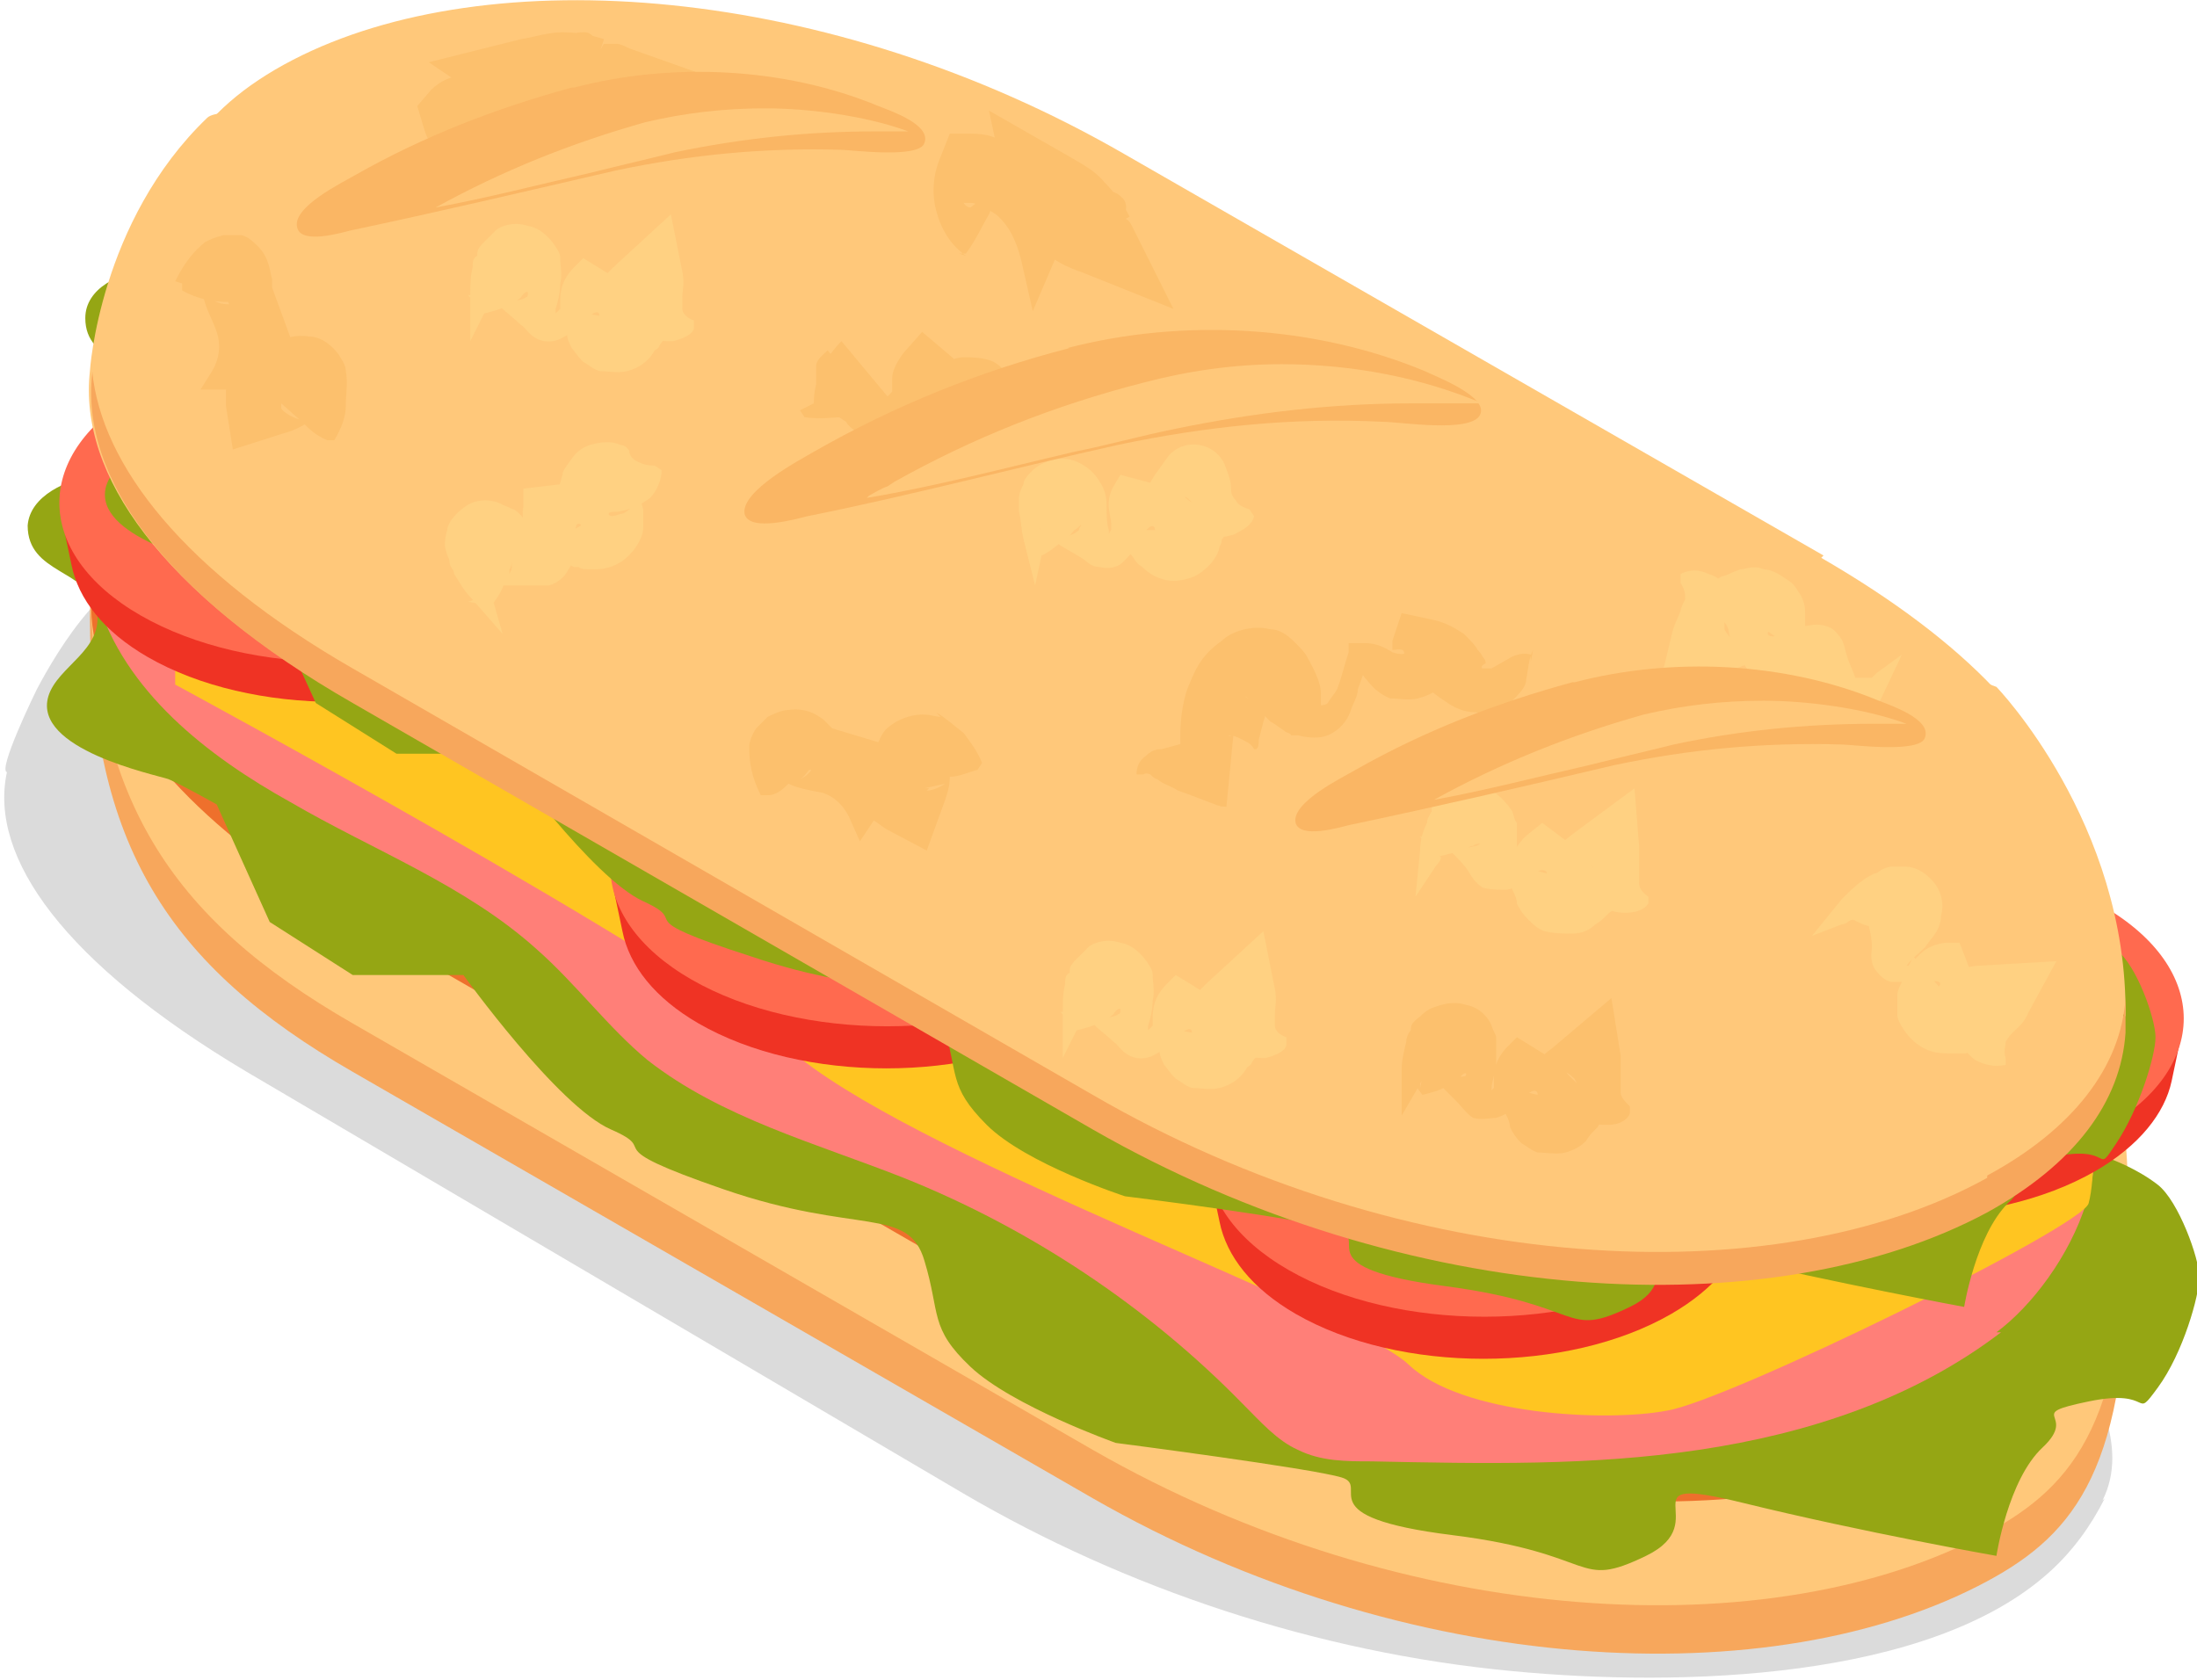 <?xml version="1.0" encoding="UTF-8"?><svg xmlns="http://www.w3.org/2000/svg" viewBox="0 0 95.3 72.9"><defs><style>.uuid-fab02cf2-3517-4409-b319-8332b20c3ca0{fill:#fcc06d;}.uuid-baf150a5-88c5-49c8-9525-5a6338df7457{fill:#f7a75c;}.uuid-f9fdcb42-3d3e-4c2d-a863-a43f30b5471e{fill:#ef3324;}.uuid-eeb98d87-c010-4c72-92aa-dc37b5f6da13{isolation:isolate;}.uuid-d53c0a8a-6cbc-4b20-b061-340dab252eb5{fill:#ffd182;}.uuid-c227a83b-721e-4510-a094-4047cde44230{fill:#ffc521;}.uuid-de7e524f-f093-45b7-8711-b7dbf83c01c1{fill:#ff6a4f;}.uuid-eb1a4469-fca3-4fd6-88e9-81ad0e719ade{fill:#dbdbdb;mix-blend-mode:multiply;}.uuid-6edb18a0-5a8a-422b-b21a-014e6a7c7084{fill:#fab664;}.uuid-0e201460-7b20-4d7d-9e8e-a76e0e4529f3{fill:#ff7f78;}.uuid-c5fa1df9-72f9-4a6f-ba96-9de2b3b800ea{fill:#95a614;}.uuid-6acf4b3c-c81b-4718-9634-38f8b55a2859{fill:#ffc87a;}.uuid-e49ffc6e-c1a2-40be-99ff-eb91e0942c6e{fill:#ee702c;}</style></defs><g class="uuid-eeb98d87-c010-4c72-92aa-dc37b5f6da13"><g id="uuid-75c1714c-731d-42dd-89e0-f090d09d8f96"><g id="uuid-bad77e34-14a2-4ba2-a6d0-af55e9499ed2"><path class="uuid-eb1a4469-fca3-4fd6-88e9-81ad0e719ade" d="m91.2,65.1c1.2-2.4-.4-5-1.5-7.5-1.1-2.5-3.5-4.5-5.7-6.4-1.6-1.4-3.3-2.8-4.9-4.2-2.9-2.5-5.8-5-9.1-7.1-5.2-3.3-11.3-5.5-17.4-7.6-5.9-2-11.8-3.9-17.9-5.2-8.9-1.8-18.1-2.3-27.2-2.7-2.7-.1-5,3.8-5.9,5.5-.1.2-1.7,3.5-1.3,3.6-.8,3.7,2.5,8.3,10.4,13l31.1,18.3c7,4.1,15.3,6.9,23.8,7.7,7.3.7,18.1.4,23.3-4.3,1-.9,1.8-2,2.4-3.2Z"/><path class="uuid-baf150a5-88c5-49c8-9525-5a6338df7457" d="m80.8,46.7l-32.1-18.5c-13.6-7.8-29.5-8.6-38.8-3.6h0c-3.8,2.1-6-1-6,2.1,0,9.9,3.4,15.2,11.4,19.8l32.1,18.5c13.6,7.8,29.5,8.6,38.8,3.6h0c3.9-2.1,6.1-5,6.1-14.6s-3.5-2.7-11.4-7.3Z"/><path class="uuid-6acf4b3c-c81b-4718-9634-38f8b55a2859" d="m80.8,44.6l-32.1-18.5c-13.6-7.8-29.5-8.6-38.8-3.6h0c-3.8,2.1-6-1-6,2.1,0,9.9,3.4,15.2,11.4,19.8l32.1,18.5c13.6,7.8,29.5,8.6,38.8,3.6h0c3.9-2.1,6.1-5,6.1-14.6s-3.5-2.7-11.4-7.3Z"/><path class="uuid-e49ffc6e-c1a2-40be-99ff-eb91e0942c6e" d="m80.8,40.1l-32.1-18.5c-13.6-7.8-29.5-8.6-38.8-3.6h0C.8,23,1.8,32,15.3,39.9l32.1,18.5c13.6,7.8,29.5,8.6,38.8,3.6h0c9.2-5.1,8.2-14.1-5.3-21.9Z"/><path class="uuid-c5fa1df9-72f9-4a6f-ba96-9de2b3b800ea" d="m4.2,26.5c.3,1.7-1.7,2.4-2.1,3.7-.7,2.3,4.6,3.4,5.2,3.6.5.2,2.1,1.1,2.1,1.1l2.3,5.1,3.6,2.3h4.8s4.1,5.7,6.4,6.7c2.3,1-.9.6,4.9,2.6s8,.7,8.7,3.1c.7,2.3.2,2.9,2,4.6s6.3,3.3,6.3,3.3c0,0,8.5,1.1,9.8,1.5,1.3.4-1.6,1.7,4.8,2.5s5.3,2.4,8.4.9c3.1-1.5-1.1-3.6,4.2-2.3s11,2.3,11,2.3c0,0,.5-3.3,2-4.7,1.6-1.5-.9-1.4,2-2s1.9.9,3-.6c1.1-1.5,1.8-4,1.8-4.8s-.9-3.3-1.8-4c-.9-.7-2-1.1-2-1.1,0,0-2-1.6-4.4-3.3-2.4-1.7,1.8-1.7-7-3.5-.4,0-.8-.2-1.2-.3-9.9-2.4-19.7-5.5-29.4-8.3-6.7-1.9-13.4-3.8-20.1-5.7-3-.9-6.4-1.4-9.3-2.5-4.9-1.8-5-8.6-10.4-8.3-.3,0-.7,0-1,.2-.3.2-.6.6-.8.9-.9,1-2.5.9-3.8,1.1-1.3.2-2.9.9-3,2.2,0,2.1,2.6,1.9,3,3.6,0,0,0,0,0,0Z"/><path class="uuid-0e201460-7b20-4d7d-9e8e-a76e0e4529f3" d="m86.8,57.8c-3.8,2.9-8.4,4.4-13.1,5.1s-9.4.6-14.2.5c-1.1,0-2.2,0-3.2-.5-.9-.4-1.6-1.2-2.4-2-4.1-4.2-9.2-7.6-14.7-9.8-3.8-1.5-7.9-2.6-11.1-5.1-1.7-1.4-3.1-3.3-4.8-4.8-3.1-2.8-7.1-4.3-10.7-6.4-3.6-2-7.2-4.8-8.4-8.8,11.5-2,23.3.6,34.7,3.3,11.2,2.6,22.5,5.2,33,9.8,2.9,1.3,5.8,2.7,8.7,3.9,2.6,1.1,6,1.5,8.3,3.1,4.2,3,.8,9.4-2.3,11.7Z"/><path class="uuid-c227a83b-721e-4510-a094-4047cde44230" d="m14.6,25.4c-.2.9-7,2.8-7,2.8v1.5s21.3,11.5,27.1,16.2c5.8,4.6,24.1,11.1,26.4,13.3s8.6,2.5,11.2,2c2.6-.4,18.1-8,18.3-9,.3-1.1.2-3.5.2-3.5L14.6,25.4Z"/><path class="uuid-f9fdcb42-3d3e-4c2d-a863-a43f30b5471e" d="m26.4,22.7h-.5c-.4-1.3-1.5-2.6-3.2-3.6-4.5-2.6-11.8-2.6-16.3,0-1.7,1-2.8,2.2-3.2,3.5h-.5s.4,1.9.4,1.9h0c.3,1.5,1.4,2.9,3.3,4,4.5,2.6,11.8,2.6,16.3,0,1.9-1.1,3-2.5,3.3-3.9h0l.4-1.9Z"/><path class="uuid-de7e524f-f093-45b7-8711-b7dbf83c01c1" d="m23,26.7c-4.6,2.7-12.2,2.7-16.9,0s-4.7-7.1,0-9.7c4.6-2.7,12.2-2.7,16.9,0,4.7,2.7,4.7,7.1,0,9.7Z"/><path class="uuid-f9fdcb42-3d3e-4c2d-a863-a43f30b5471e" d="m50.3,38.6h-.5c-.4-1.3-1.5-2.6-3.2-3.6-4.5-2.6-11.8-2.6-16.3,0-1.7,1-2.8,2.2-3.2,3.5h-.5s.4,1.9.4,1.9h0c.3,1.5,1.4,2.9,3.3,4,4.5,2.6,11.8,2.6,16.3,0,1.9-1.1,3-2.5,3.3-3.9h0s.4-1.9.4-1.9Z"/><path class="uuid-de7e524f-f093-45b7-8711-b7dbf83c01c1" d="m46.9,42.5c-4.6,2.7-12.2,2.7-16.9,0-4.7-2.7-4.7-7.1,0-9.7,4.6-2.7,12.2-2.7,16.9,0,4.7,2.7,4.7,7.1,0,9.7Z"/><path class="uuid-f9fdcb42-3d3e-4c2d-a863-a43f30b5471e" d="m76.2,51.2h-.5c-.4-1.3-1.5-2.6-3.2-3.6-4.5-2.6-11.8-2.6-16.3,0-1.7,1-2.8,2.2-3.2,3.5h-.5s.4,1.9.4,1.9h0c.3,1.5,1.4,2.9,3.3,4,4.5,2.6,11.8,2.6,16.3,0,1.9-1.1,3-2.5,3.3-3.9h0l.4-1.9Z"/><path class="uuid-de7e524f-f093-45b7-8711-b7dbf83c01c1" d="m72.8,55.1c-4.6,2.7-12.2,2.7-16.9,0-4.7-2.7-4.7-7.1,0-9.7,4.6-2.7,12.2-2.7,16.9,0s4.7,7.1,0,9.7Z"/><path class="uuid-f9fdcb42-3d3e-4c2d-a863-a43f30b5471e" d="m94.6,45h-.5c-.4-1.3-1.5-2.6-3.2-3.6-4.5-2.6-11.8-2.6-16.3,0-1.7,1-2.8,2.2-3.2,3.5h-.5s.4,1.9.4,1.9h0c.3,1.5,1.4,2.9,3.3,4,4.5,2.6,11.8,2.6,16.3,0,1.9-1.1,3-2.5,3.3-3.9h0l.4-1.9Z"/><path class="uuid-de7e524f-f093-45b7-8711-b7dbf83c01c1" d="m91.2,49c-4.6,2.7-12.2,2.7-16.9,0s-4.7-7.1,0-9.7c4.6-2.7,12.2-2.7,16.9,0s4.7,7.1,0,9.7Z"/><path class="uuid-c5fa1df9-72f9-4a6f-ba96-9de2b3b800ea" d="m6.6,17.5c.3,1.6-1.6,2.3-2,3.6-.6,2.2,4.4,3.3,4.9,3.5.5.2,2,1.1,2,1.1l2.2,4.8,3.5,2.2h4.6s3.9,5.4,6.1,6.4c2.2,1-.9.6,4.7,2.4,5.6,1.9,7.6.7,8.3,2.9.7,2.2.2,2.7,1.9,4.4,1.7,1.7,6,3.1,6,3.1,0,0,8.1,1,9.3,1.5,1.3.4-1.5,1.6,4.6,2.4,6.1.8,5.1,2.3,8,.9,2.9-1.4-1.1-3.4,4-2.2,5.1,1.2,10.5,2.2,10.5,2.2,0,0,.5-3.1,1.9-4.5,1.5-1.4-.9-1.4,1.9-2s1.8.9,2.8-.6c1-1.5,1.7-3.8,1.7-4.6s-.8-3.1-1.7-3.8c-.8-.6-1.9-1-1.9-1,0,0-1.9-1.5-4.2-3.2s1.7-1.7-6.7-3.3c-.4,0-.7-.2-1.1-.3-9.4-2.3-18.8-5.2-28.1-7.9-6.4-1.8-12.8-3.7-19.2-5.5-2.9-.8-6.1-1.4-8.9-2.4-4.7-1.7-4.7-8.2-9.9-7.9-.3,0-.6,0-.9.2-.3.2-.5.5-.8.8-.9.9-2.3.9-3.6,1-1.3.1-2.8.8-2.8,2.1,0,2,2.5,1.8,2.9,3.4,0,0,0,0,0,0Z"/><path class="uuid-6acf4b3c-c81b-4718-9634-38f8b55a2859" d="m92.2,44.1c.1-8.4-5.6-14.3-5.6-14.3,0,0-8.4-3.1-19.7-7.1l-18.2-10.5c-10.7-6.2-22.8-7.9-32-6-4.3-1.1-7.1-1.6-7.7-1.1-4.7,4.5-5.1,11-5.1,11h0c-.5,4.5,3.1,9.6,11.3,14.3l32.1,18.5c13.6,7.8,29.5,8.6,38.8,3.6,3.8-2.1,5.8-4.8,6-7.8,0,0,0,0,0,0,0,0,0,0,0,0,0-.2,0-.5,0-.7Z"/><path class="uuid-baf150a5-88c5-49c8-9525-5a6338df7457" d="m86.2,51.1c-9.2,5.1-25.2,4.3-38.8-3.6L15.3,29c-7.3-4.2-10.9-8.8-11.3-12.9,0,0,0,.1,0,.1h0c-.5,4.5,3.1,9.6,11.3,14.3l32.1,18.5c13.6,7.8,29.5,8.6,38.8,3.6,3.8-2.1,5.8-4.8,6-7.8,0,0,0,0,0,0,0,0,0,0,0,0,0-.2,0-.5,0-.7,0-.3,0-.5,0-.8-.2,3-2.3,5.7-6,7.7Z"/><path class="uuid-6acf4b3c-c81b-4718-9634-38f8b55a2859" d="m79.1,24.1L48.8,6.7C36-.7,21.2-1.8,12.7,2.6h0c-8.5,4.4-7.3,12.5,5.5,19.9l30.2,17.5c12.8,7.4,27.7,8.5,36.1,4.1h0c8.5-4.4,7.3-12.5-5.5-19.9Z"/><path class="uuid-fab02cf2-3517-4409-b319-8332b20c3ca0" d="m22.1,7.9c-.9.2-1.6-.1-2.3-.5-.6-.4-1.2-1.1-1.4-1.8l-.3-1,.6-.7c.4-.4.9-.6,1.3-.6.4,0,.7,0,1,.2.5.2.8.5,1.1.7.7.3,1.5.3,2.3,0l-.8,1.6c-.4-.2-.8-.3-1.2-.5-.4-.2-.7-.4-1-.7l-2.8-1.9,4-1c.6-.1,1.2-.3,1.8-.3.6,0,1.2.1,1.8.3l-.9,2.7c-.1-.2-.2-.4-.3-.5,0-.2-.3-.4-.4-.8,0-.2-.2-.4-.2-.7,0-.2,0-.2,0-.4,0-.2.2-.3.3-.4.2-.2.4-.2.7-.2.2,0,.5.3.5.5h-.3c-.1.1,0,.3,0,.4,0,0,0,.1.2.1.3-.2.3-.4.4-.5,0,0,.2,0,.5,0,.2,0,.4.1.6.2l3.1,1.1-4,1.6c-.6.2-1.2.4-1.8.5-.6,0-1.2,0-1.8-.1l1.2-2.9c.2.3.4.6.6,1,.2.4.3.8.4,1.2l1.1,2.9-1.9-1.3c-.7-.5-1.4-.8-2.2-.7-.4,0-.9.2-1.1.4-.1,0-.2.2-.2.3,0,0,.2,0,.4,0l.3-1.6c.2.4.3.8.5,1.3.1.5.3,1.1.5,1.9l-.2.3Z"/><path class="uuid-fab02cf2-3517-4409-b319-8332b20c3ca0" d="m66.5,28.2c-.2.4-.2.8-.3,1.3,0,.3-.3.6-.7,1-.4.3-1,.5-1.5.4-.5,0-.9-.2-1.2-.4-.3-.2-.6-.4-.8-.6-.2-.2-.3-.3-.4-.3,0,0,0,0,0,0l1.8-.9c-.2.3-.4.7-.9,1.1-.2.2-.6.4-1,.5-.4.1-.8,0-1.2,0-.7-.3-.9-.7-1.1-.9-.2-.3-.3-.4-.4-.5l.7-.4c-.3.4-.4.9-.6,1.4,0,.3-.2.6-.3.9-.1.3-.3.7-.8,1-.5.3-1.1.2-1.5.1h-.3c0-.1-.2-.1-.3-.2-.3-.2-.4-.3-.6-.4-.5-.5-.9-1-1.1-1.1,0,0,0,0,0,0,0,0,.2.2.4.2.3,0,.6,0,.7,0,.1,0,0,.3-.2.6-.1.3-.2.7-.3,1.1,0,.2,0,.3-.1.4,0,0,0,0-.1,0,0,0-.1-.2-.3-.3-.2-.1-.5-.3-.8-.3l-.3,3.1c-.6-.2-1.3-.5-1.9-.7-.3-.2-.7-.3-.9-.5-.1,0-.2-.1-.3-.2,0,0-.2-.1-.3,0h-.3c0-.3.1-.6.4-.8.2-.2.4-.3.7-.3l1.1-.3c.7-.1,1.4-.2,2-.3l-.3,3.1c-.4,0-.8-.2-1.1-.5-.3-.2-.4-.4-.5-.6-.2-.4-.2-.6-.3-.8-.1-.5-.1-.8-.1-1.2,0-.7.1-1.4.3-2,.3-.7.5-1.4,1.5-2.1.4-.4,1.3-.7,2.1-.5.5,0,.9.4,1.1.6.2.2.4.4.5.6.4.7.6,1.2.6,1.6,0,0,0,.1,0,.1,0,0,0,0,0,0h0c0,.2,0,.3,0,.4,0,0,.2,0,.3-.1.1-.2.3-.4.4-.6.2-.5.3-1,.5-1.6v-.4c.1,0,.7,0,.7,0,.5,0,.9.2,1.2.4.3.1.6.1.5,0,0-.2-.4-.1-.5-.1,0,0,0-.2,0-.4l.4-1.2,1.4.3c.5.1,1,.4,1.3.6.3.3.5.5.6.7.2.2.2.3.3.4,0,0,.1.2,0,.2,0,0-.2.1-.1.2,0,0,.2,0,.4,0l.7-.4c.3-.2.7-.3,1-.2v.3Z"/><path class="uuid-fab02cf2-3517-4409-b319-8332b20c3ca0" d="m35.3,17.5c0-.7.2-1.2.4-1.6.2-.4.5-.8.8-1.1l2,2.4c.2-.2.4-.4.4-.7,0-.3,0-.3,0-.4,0,0,0-.3,0-.2,0,0,0,0,0,0v.2c0,.2,0,.4,0,.6,0,.2,0,.5-.1.7,0,.3,0,.4,0,.8l-.6-.5c.2,0,.3,0,.4,0,0-.1.1-.3.1-.5,0-.2,0-.5,0-.8,0-.3.2-.7.5-1.1l.8-.9,1.3,1.1c.6.5.8,1.3.8,1.6,0,.2,0,.3,0,0,0,0,0-.5-.5-.8-.2-.2-.4-.3-.6-.4-.1,0-.2,0-.4,0h-.2s-.1,0,0,0c0,0,0,0,0,0,0,0,0,0,0,0,0,0,0,0,0,0,0,0,.3,0,.6-.2.2,0,.4-.2.8-.2.3,0,.9,0,1.3.2.4.2.6.6.8.8,0,.1,0,.2.1.3,0,0,0,.2,0,.2,0,.2,0,.3-.4.4-.1,0-.1.2-.1.3,0,0,0,.2.2.2h.4c0,0,0,.2,0,.4,0,.1-.1.3-.2.4-.2.2-.5.3-.8.3-.7-.1-1.1-.5-1.3-.7,0,0-.1,0-.2,0,0,0,0,0,0,0,0,0,0,.2.2.3.2.1.5.2.6.2.1,0,.2,0,.1,0,0,0-.3.3-.6.5,0,0-.2.1-.3.1h-.3c0,.1-.2.1-.4.2,0,0-.2,0-.3,0-.1,0-.2,0-.4,0-.2,0-.4,0-.6-.1-.3,0-.5-.2-.8-.4-.5-.5-.6-.9-.6-1.1,0-.5,0-.6,0-.6,0-.2.1.2.4.3h2.1c0,0-.2,0-.4.2-.2,0-.5.2-.7.4-.3.2-.5.4-.9.6-.3.2-.7.2-1,.3l-.6-.5c0,0-.3-.2-.4-.4l-.6-.4c-.2-.2-.4-.3-.5-.5,0-.1-.1-.2-.2-.4,0,0,0-.2,0-.3,0,0,0-.3,0-.4,0,0,0,0,0-.4,0-.3.3-.5.5-.7l2,2.4c-.4.2-.8.4-1.3.5-.5,0-1,.1-1.7,0l-.2-.3Z"/><path class="uuid-d53c0a8a-6cbc-4b20-b061-340dab252eb5" d="m80.4,39.9c-.2,0-.3.2-.5.2l-1.3.5,1.3-1.6c.3-.3.6-.6.9-.8.1-.1.3-.2.5-.3.2,0,.2-.2.7-.3.2,0,.4,0,.7,0,.3,0,.8.2,1.2.7.4.5.4,1.1.3,1.4,0,.3-.1.5-.1.5-.1.3-.4.6-.6.9-.3.3-.6.5-.8.8-.1,0-.1.1-.2,0,0,0,0,0,0,0,0,0,.2,0,.2,0,0,0,0,0,.1,0l.2-.2c.2-.2.5-.7,1.4-.8h.6c0,0,.5,1.3.5,1.3.1.4.2.8.3,1.2,0,.2,0,.4,0,.5,0,0,0,0,0-.3,0-.1,0-.3-.2-.5-.1-.2-.4-.5-.7-.6-.3-.1-.6-.1-.7-.1-.2,0-.2,0-.2,0,0,0,.2,0,.2-.1.2,0,.4-.1.5-.2.4,0,.7-.2,1.1-.2l3.4-.2-1.2,2.2c-.2.5-.5.7-.7.9,0,0-.2.2-.3.4,0,.2-.1.4,0,.7v.3c-.5.1-.9,0-1.3-.2-.3-.2-.6-.6-.8-1-.4-.8-.3-1.5-.3-2l2.2,2c-.3.2-.7.4-1,.5-.2,0-.4.1-.5.2,0,0-.2,0-.3,0,0,0-.2,0-.5,0-.2,0-.6,0-1-.2-.4-.2-.7-.5-.9-.8-.2-.3-.3-.5-.3-.7,0-.4,0-.6,0-.8,0-.2.1-.4.2-.6.1-.4.3-.7.5-1.1l1.1,1.3c.2-.2-.1-.3-.5-.2h-.3c-.1,0-.3,0-.4,0-.3,0-.5,0-.8,0-.3,0-.6-.3-.8-.6-.2-.4-.1-.7-.1-.9,0-.4-.1-.8-.2-1.2,0-.4,0-.7,0-1.1,0-.1,0-.1,0,0,0,.1,0,.6.2.9.3.4.6.5.7.5.1,0,.2,0,.2,0,0,0-.2,0-.3,0-.2,0-.4,0-.5,0-.4,0-.7-.2-1.1-.4v-1c.1.1.2.3.3.4v.3Z"/><path class="uuid-d53c0a8a-6cbc-4b20-b061-340dab252eb5" d="m45.2,23.5c0,.2,0,.4,0,.5l-.3,1.4-.5-2c-.1-.4-.1-.8-.2-1.2,0-.2,0-.4,0-.5,0-.2,0-.3.2-.7,0-.2.2-.4.4-.6.2-.2.7-.5,1.3-.5.6,0,1.1.4,1.3.6.2.2.3.4.3.4.2.3.3.6.3,1,0,.4,0,.8.1,1.1,0,.1,0,.2,0,.2,0,0,0,0,0,0,0,0,0-.1.1-.2,0,0,0,0,0-.1v-.2c0-.3-.3-.9.1-1.6l.3-.5,1.5.4c.4.1.8.3,1.1.5.2,0,.3.2.5.3,0,0,0,0-.2-.2,0,0-.2-.1-.5-.1-.2,0-.6,0-.9.2-.3.2-.5.4-.6.5,0,.1-.1.2-.1.2,0,0,0-.2,0-.3,0-.2.1-.4.2-.5.1-.3.3-.7.5-1l.5-.7c.6-.9,2-.8,2.5.2h0c.2.5.3.8.3,1.1,0,.1,0,.3.2.5.1.2.3.3.6.4l.2.3c-.1.4-.5.6-.9.8-.4.1-.8.2-1.2,0-.8-.2-1.4-.6-1.8-.9l2.9-.5c0,.4,0,.8-.2,1.1,0,.2-.1.4-.2.5,0,0,0,.2-.1.3,0,0,0,.2-.2.5-.1.2-.4.5-.7.7-.3.2-.8.3-1.1.3-.3,0-.6-.1-.8-.2-.4-.2-.5-.4-.7-.5-.2-.2-.2-.3-.4-.5-.2-.3-.4-.7-.6-1h1.7c0-.3-.3-.2-.5.2l-.2.3c0,.1-.1.2-.2.3-.1.2-.3.4-.5.6-.2.2-.6.3-1,.2-.4,0-.6-.3-.8-.4-.3-.2-.7-.4-1-.6-.3-.2-.6-.4-.8-.7,0,0,0-.1,0,0,0,.1.5.4.9.4.4,0,.7-.2.8-.3,0-.1.1-.2.1-.2,0-.1-.1.1-.3.2-.1.1-.2.3-.4.4-.3.2-.6.5-1,.7l-.8-.6c.2,0,.3,0,.5,0l.2.3Z"/><path class="uuid-d53c0a8a-6cbc-4b20-b061-340dab252eb5" d="m46.9,44.2c0,.2-.1.3-.2.5l-.6,1.2v-2c0-.4,0-.8.1-1.2,0-.2,0-.4.2-.5,0-.2,0-.3.3-.6.1-.1.3-.3.5-.5.2-.2.8-.4,1.4-.2.6.1,1,.6,1.2.9.2.3.2.4.2.5,0,.3.1.7,0,1.1,0,.4-.1.8-.2,1.1,0,.1,0,.2,0,.2,0,0,0,0,0,0,0,0,.1-.1.2-.2,0,0,0,0,0-.1v-.2c0-.3,0-.9.6-1.5l.4-.4,1.3.8c.4.2.7.5.9.7.1.1.3.3.4.4,0,0,0,0-.2-.2,0,0-.2-.2-.5-.3-.2,0-.6,0-.9,0-.3,0-.6.3-.7.4-.1.1-.2.2-.2.2,0,0,0-.2.1-.2,0-.2.2-.3.3-.5.2-.3.5-.6.8-.9l2.5-2.3.5,2.5c.1.5,0,.8,0,1.1,0,.1,0,.3,0,.5,0,.2.2.4.5.5v.3c0,.3-.5.5-.9.6-.4,0-.8,0-1.2-.2-.8-.4-1.2-1-1.6-1.3l3,.2c-.1.4-.3.7-.5,1,0,.2-.2.3-.3.5,0,0,0,.1-.2.2,0,0-.1.2-.3.4-.2.2-.5.4-.9.5-.4.1-.8,0-1.2,0-.3-.1-.5-.3-.7-.4-.3-.3-.4-.5-.5-.6-.1-.2-.2-.4-.2-.6-.2-.4-.2-.7-.3-1.1l1.7.3c0-.3-.3-.1-.6.1l-.2.2c0,0-.2.2-.3.3-.2.2-.4.3-.6.4-.2.1-.6.2-1,0-.4-.2-.5-.5-.7-.6-.3-.3-.6-.5-.9-.8-.3-.3-.5-.5-.6-.9,0-.1,0-.1,0,0,0,.1.4.5.8.6.4.1.8,0,.9-.1.1,0,.1-.1.1-.2,0-.1-.2,0-.3.2-.1.1-.3.2-.5.3-.3.2-.7.3-1.1.4l-.7-.8c.2,0,.3,0,.5.2l.2.3Z"/><path class="uuid-d53c0a8a-6cbc-4b20-b061-340dab252eb5" d="m21.2,13.1c0,.2-.1.3-.2.5l-.6,1.2v-2c0-.4,0-.8.1-1.2,0-.2,0-.4.2-.5,0-.2,0-.3.3-.6.1-.1.3-.3.5-.5.2-.2.8-.4,1.4-.2.6.1,1,.6,1.2.9.2.3.2.4.2.5,0,.3.1.7,0,1.1,0,.4-.1.8-.2,1.1,0,.1,0,.2,0,.2,0,0,0,0,0,0,0,0,.1-.1.2-.2,0,0,0,0,0-.1v-.2c0-.3,0-.9.6-1.5l.4-.4,1.3.8c.4.2.7.5.9.7.1.1.3.3.4.4,0,0,0,0-.2-.2,0,0-.2-.2-.5-.3-.2,0-.6,0-.9,0-.3,0-.6.3-.7.4-.1.1-.2.2-.2.2,0,0,0-.2.1-.2,0-.2.2-.3.3-.5.2-.3.5-.6.8-.9l2.5-2.3.5,2.5c.1.5,0,.8,0,1.1,0,.1,0,.3,0,.5,0,.2.2.4.5.5v.3c0,.3-.5.5-.9.6-.4,0-.8,0-1.2-.2-.8-.4-1.2-1-1.6-1.3l3,.2c-.1.4-.3.7-.5,1,0,.2-.2.3-.3.5,0,0,0,.1-.2.2,0,0-.1.2-.3.4-.2.2-.5.4-.9.5-.4.1-.8,0-1.2,0-.3-.1-.5-.3-.7-.4-.3-.3-.4-.5-.5-.6-.1-.2-.2-.4-.2-.6-.2-.4-.2-.7-.3-1.1l1.7.3c0-.3-.3-.1-.6.1l-.2.2c0,0-.2.2-.3.3-.2.2-.4.3-.6.4-.2.1-.6.2-1,0-.4-.2-.5-.5-.7-.6-.3-.3-.6-.5-.9-.8-.3-.3-.5-.5-.6-.9,0-.1,0-.1,0,0,0,.1.4.5.8.6.4.1.8,0,.9-.1.1,0,.1-.1.1-.2,0-.1-.2,0-.3.2-.1.1-.3.2-.5.3-.3.2-.7.3-1.1.4l-.7-.8c.2,0,.3,0,.5.2l.2.3Z"/><path class="uuid-fab02cf2-3517-4409-b319-8332b20c3ca0" d="m7.6,12.2c.4-.8.8-1.3,1.3-1.7.2-.1.4-.2.8-.3.2,0,.4,0,.7,0,.3,0,.6.3.8.5.5.5.5,1.1.6,1.4,0,.3,0,.5,0,.6-.1.6-.7,1.2-1,1.8-.4.6-.5,1.1-.4,1.8l-.9-.8c.4-.4.6-1,.8-1.4l1-3,1.5,4.1c0,.2.1.5.2.7,0,.2.2.4.3.6l-2.6-1.2c.3-.2.7-.4,1.1-.5.1,0,.2,0,.4-.1.2,0,.6-.2,1.2-.1.6,0,1.1.5,1.3.8.2.3.3.5.3.7.1.5,0,1,0,1.5,0,.5-.2,1-.5,1.5h-.3c-.5-.2-.8-.5-1.1-.8l-.9-.8s0,0,0,.2c0,.1.4.4.8.5.4,0,.6,0,.6,0,0,0,0,0-.2.1-.3.2-.7.4-1.1.5l-2.2.7-.3-1.9c0-.4,0-.8,0-1.2,0-.4,0-.8.2-1.2l2.5,1.2c-.8.5-1.7.5-2.4.5h-1.4c0,0,.5-.8.5-.8.3-.5.4-1.1.2-1.7-.2-.6-.6-1.2-.6-1.8,0-.1,0-.3,0-.3,0,0,0,.3.3.6.3.3.7.3.8.3.1,0,0,0,0-.1-.6,0-1.3-.1-2-.5v-.3Z"/><path class="uuid-fab02cf2-3517-4409-b319-8332b20c3ca0" d="m41.9,11.1c-.7-.5-1.1-1.2-1.3-2-.2-.8-.1-1.6.2-2.3l.4-1h.9c.6,0,1.1.1,1.4.4.3.3.5.6.6.8.2.5.2.9.4,1.3.3.7.9,1.2,1.6,1.6l-1.7.6c-.2-.4-.4-.8-.5-1.2-.1-.4-.2-.8-.3-1.2l-.7-3.3,3.5,2c.5.3,1.1.6,1.5,1.1.4.4.8.9,1.1,1.5l-2.5,1.4c0-.2,0-.4.1-.6,0-.2,0-.5.2-.9,0-.2.2-.4.4-.6.1-.1.2-.2.4-.3.2,0,.3-.1.5-.1.3,0,.5.2.6.3.2.2.2.6,0,.7h-.3c0-.2-.2,0-.2,0,0,0,0,.2,0,.2.3,0,.5-.1.6,0,.1,0,.2.1.3.3.1.2.2.4.3.6l1.5,3-4-1.6c-.6-.2-1.2-.5-1.6-.9-.5-.4-.9-.8-1.3-1.3l2.8-1.3c0,.4-.1.8-.3,1.2-.1.4-.3.8-.5,1.2l-1.2,2.8-.5-2.2c-.2-.8-.5-1.5-1.1-2-.3-.2-.8-.5-1.1-.5-.2,0-.3,0-.3,0,0,0,.1.2.3.2l1.3-1c-.1.4-.3.8-.5,1.3-.3.5-.5,1-1,1.7h-.3Z"/><path class="uuid-fab02cf2-3517-4409-b319-8332b20c3ca0" d="m61.7,46.7c0,.2-.1.3-.2.5l-.7,1.2v-2c0-.4.1-.8.2-1.2,0-.2.1-.4.2-.5,0-.2,0-.3.4-.6.1-.1.3-.3.6-.4.3-.1.8-.3,1.4-.1.6.1,1,.6,1.1.9.1.3.2.4.2.5,0,.3,0,.7,0,1.1,0,.4-.2.8-.2,1.1,0,.1,0,.2-.1.2,0,0,0,0,0,0,0,0,.1-.1.2-.2,0,0,0,0,0-.1v-.2c0-.3,0-.9.6-1.5l.4-.4,1.3.8c.4.2.7.5.9.8.1.1.3.3.4.4,0,0,0,0-.1-.2,0,0-.2-.2-.4-.3-.2,0-.6-.1-.9,0-.3,0-.6.2-.7.3-.1.1-.2.2-.2.2,0,0,0-.2.1-.2,0-.2.2-.3.3-.5.2-.3.5-.6.8-.8l2.6-2.2.4,2.5c0,.5,0,.8,0,1.1,0,.1,0,.3,0,.5,0,.2.2.4.4.6v.3c-.1.3-.5.5-.9.5-.4,0-.8,0-1.2-.3-.7-.4-1.2-1-1.5-1.4l3,.3c-.1.4-.3.7-.5,1-.1.2-.2.3-.3.5,0,0-.1.1-.2.2,0,0-.2.2-.3.4-.2.2-.5.4-.9.5-.4.1-.8,0-1.2,0-.3-.1-.5-.3-.7-.4-.3-.3-.4-.5-.5-.7,0-.2-.1-.4-.2-.6-.1-.4-.2-.7-.3-1.2l1.7.4c0-.3-.3-.2-.6.1l-.2.2c0,0-.2.2-.3.3-.2.2-.4.3-.7.4-.3,0-.6.1-1,0-.3-.2-.5-.5-.7-.7-.3-.3-.6-.6-.8-.8-.3-.3-.5-.6-.6-.9,0-.1,0-.1,0,0,0,.1.4.5.8.6.4.1.8,0,.9,0,.1,0,.1-.1.1-.1,0-.1-.2,0-.3.2-.2,0-.3.2-.5.3-.3.2-.7.3-1.1.4l-.6-.8c.2,0,.3.1.5.2v.3Z"/><path class="uuid-d53c0a8a-6cbc-4b20-b061-340dab252eb5" d="m21.2,25.6c0,.2.1.3.2.5l.4,1.4-1.4-1.6c-.3-.3-.5-.7-.7-1,0-.2-.2-.3-.2-.5,0-.2-.1-.2-.2-.7,0-.2,0-.4.1-.7,0-.3.4-.8.9-1.1.5-.3,1.2-.2,1.5,0,.3.1.4.2.5.2.3.2.5.5.7.8.2.3.4.7.6.9,0,.1.1.1,0,.2,0,0,0,0,0,0,0,0,0-.2,0-.2,0,0,0,0-.1,0,0,0-.1-.1-.2-.2-.1-.1-.3-.3-.4-.5-.1-.2-.3-.6-.2-1.1v-.8c0,0,1.7-.2,1.7-.2.3,0,.6,0,.9,0h.4s.2,0,.2,0h.1s0,0,0,0c0,0,0,0-.2,0-.1,0-.4,0-.8.2-.4.2-.7.8-.8,1.1,0,.3,0,.4,0,.4,0,0,0-.1,0-.3,0-.2,0-.3,0-.6,0-.2,0-.6.2-1.2,0-.2.2-.4.4-.7.2-.3.5-.5.8-.6.7-.2,1.1-.1,1.3,0,.2,0,.4.2.4.3,0,.1.1.3.3.4.2.1.4.2.8.2l.3.2c0,.4-.2.9-.5,1.2-.4.3-.8.5-1.4.6-.2,0-.4,0-.4.1,0,0,0,.2.5,0,.2,0,.4-.2.5-.3.1-.1.2-.2.2-.3.1-.4,0-.4.1-.4,0,0,0,.1.1.2,0,.1,0,.3.1.6,0,.1,0,.3,0,.8,0,.5-.5,1.2-1,1.5-.5.3-.9.3-1.2.3-.3,0-.5,0-.6-.1,0,0-.1,0-.2,0h0s-.2-.1-.2-.1l-.4-.2c-.3-.1-.5-.3-.8-.5l1.7-1c0-.1-.2-.1-.2,0,0,0-.1.3-.1.5,0,.1,0,.2,0,.3,0,.1,0,.3,0,.4,0,.3-.1.5-.3.8-.1.2-.4.5-.8.6-.4,0-.7,0-.9,0-.4,0-.8,0-1.2,0-.4,0-.8,0-1.1-.1,0,0-.1,0,0,0,.1,0,.6.1,1,0,.4-.2.6-.5.6-.7,0-.1,0-.2,0-.2,0-.1,0,.2-.1.3,0,.2,0,.3-.2.5-.1.4-.3.7-.6,1.1l-1-.2c.1,0,.3-.1.5-.2h.3Z"/><path class="uuid-d53c0a8a-6cbc-4b20-b061-340dab252eb5" d="m62.5,37.2c0,.2-.2.3-.3.5l-.8,1.2.2-2c0-.4.1-.8.3-1.2,0-.2.1-.3.2-.5,0-.2,0-.3.4-.6.1-.1.3-.3.6-.4.3-.1.8-.3,1.4,0,.5.2.9.7,1.1,1,.1.3.1.4.2.5,0,.3,0,.7,0,1.1,0,.4-.2.8-.3,1.1,0,.1,0,.2-.1.2,0,0,0,0,0,0,0,0,.1,0,.2-.2,0,0,0,0,0-.1v-.2c0-.3,0-.9.8-1.5l.5-.4,1.2.9c.3.3.6.5.8.8.1.1.3.3.3.4,0,0,0,0-.1-.2,0,0-.2-.2-.4-.3-.2-.1-.6-.2-.9-.1-.3,0-.6.2-.7.3-.1,0-.2.1-.2.1,0,0,0-.2.1-.2.1-.2.2-.3.3-.4.3-.3.5-.5.9-.8l2.7-2,.2,2.5c0,.5,0,.8,0,1.1,0,.1,0,.3,0,.5,0,.2.1.4.4.6v.3c-.2.3-.6.4-1,.4-.4,0-.8-.1-1.2-.4-.7-.4-1.1-1.1-1.4-1.5l2.9.5c-.2.4-.4.7-.6,1-.1.1-.2.3-.4.4,0,0-.1.1-.2.2,0,0-.2.2-.4.3-.2.2-.5.4-1,.4-.4,0-.8,0-1.2-.1-.3-.1-.5-.3-.7-.5-.3-.3-.4-.5-.5-.7,0-.2-.1-.4-.2-.6-.1-.4-.2-.8-.2-1.2l1.7.5c0-.2-.3-.2-.6,0l-.2.2c0,0-.2.2-.3.2-.2.1-.4.3-.7.3-.3,0-.7,0-1-.1-.3-.2-.5-.5-.6-.7-.2-.3-.5-.6-.8-.9-.3-.3-.4-.6-.5-.9,0-.1,0-.1,0,0,0,.1.3.5.7.7.4.2.8,0,.9,0,.1,0,.2-.1.2-.1,0,0-.2,0-.3.1-.2,0-.3.2-.5.2-.4.1-.7.2-1.2.3l-.6-.9c.2,0,.3.1.5.2v.3Z"/><path class="uuid-d53c0a8a-6cbc-4b20-b061-340dab252eb5" d="m81,29.6c.1-.1.3-.3.4-.4l1.1-.8-.9,1.9c-.2.4-.4.7-.6,1-.1.1-.2.3-.4.4-.1.1-.2.2-.6.4-.2,0-.4.2-.7.2-.3,0-.8,0-1.3-.4-.5-.4-.7-1-.7-1.3,0-.3,0-.5,0-.5,0-.3.2-.7.4-1,.2-.3.5-.7.6-.9,0-.1.1-.1.2-.1,0,0,0,0,0,0,0,0-.2,0-.2.1,0,0,0,0,0,.1v.2c-.3.3-.4.8-1.3,1.2l-.6.2-.9-1.3c-.2-.3-.4-.7-.5-1.1,0-.2-.1-.4-.2-.5,0,0,0,0,0,.3,0,0,.1.2.3.4.2.2.5.3.8.4.3,0,.6,0,.8,0,.2,0,.2,0,.2,0,0,0-.1.1-.2.2-.1.1-.3.2-.5.3-.3.2-.7.3-1.1.5l-3.2,1,.6-2.5c.1-.5.3-.8.4-1.1,0-.1.1-.3.2-.5,0-.2,0-.4-.2-.7v-.4c.4-.2.8-.2,1.2,0,.4.1.7.4,1,.7.5.7.7,1.4.8,1.9l-2.6-1.4c.3-.3.6-.5.9-.8.2-.1.3-.2.5-.3,0,0,.1,0,.3-.1,0,0,.2-.1.5-.2.2,0,.6-.2,1,0,.4,0,.8.3,1.1.5.3.2.4.5.5.6.2.4.2.6.2.8,0,.3,0,.4,0,.6,0,.4,0,.8-.2,1.2l-1.4-1c-.1.2.2.3.6.1h.3c.1-.2.2-.2.4-.3.2,0,.5-.1.8-.1.3,0,.7.1.9.4.3.3.3.6.4.9.1.4.3.7.4,1.1.1.4.2.7.2,1,0,.1,0,.1,0,0,0-.1-.1-.6-.5-.8-.3-.3-.7-.3-.8-.3-.1,0-.2,0-.2,0,0,0,.2,0,.4,0,.2,0,.4,0,.5,0,.4,0,.8,0,1.2,0l.2,1c-.1-.1-.3-.2-.4-.4v-.4Z"/><path class="uuid-fab02cf2-3517-4409-b319-8332b20c3ca0" d="m40.8,31.1c-.2,0-.4-.1-.8-.1-.3,0-.9.1-1.4.5-.3.2-.4.5-.5.7l-2-.6c0,0-.2-.2-.4-.4-.3-.2-.7-.5-1.5-.4-.3,0-.7.2-.9.3-.2.2-.4.4-.5.5-.2.3-.3.6-.3.8,0,.7.1,1.3.5,2.1h.3c.4,0,.7-.3.9-.5.4.2,1,.3,1.5.4.6.2,1,.7,1.2,1.2l.4.9.6-.9c.2.1.4.3.6.4l1.7.9.8-2.2c.1-.3.2-.6.2-1,.4,0,.8-.2,1.2-.3l.2-.3c-.2-.5-.5-.9-.8-1.3-.4-.3-.7-.6-1.2-.9Zm-6.1,2.7c.2-.1.3-.3.4-.4,0,0,.1,0,.1,0,0,0-.2.3-.5.4Zm5.6.4c-.2,0-.2,0-.2,0l.9-.2c-.3.2-.6.3-.8.3Z"/><path class="uuid-6edb18a0-5a8a-422b-b21a-014e6a7c7084" d="m24.8,3.8c-3.3.9-6.4,2.1-9.4,3.8-.5.3-2.8,1.4-2.5,2.3.2.7,1.9.2,2.3.1h0c3.8-.8,7.6-1.7,11.5-2.6,3.3-.7,6.5-1,9.8-.9.4,0,3.4.4,3.6-.3.3-.8-1.5-1.4-2-1.6h0c-4.1-1.7-9-1.9-13.2-.8Z"/><path class="uuid-6acf4b3c-c81b-4718-9634-38f8b55a2859" d="m18.9,9c2.9-1.6,5.9-2.8,9.1-3.7,1.7-.4,3.4-.6,5.2-.6s4.3.3,6.2,1c-.5,0-.9,0-1.4,0-3,0-5.8.3-8.7.9-1.2.3-2.5.6-3.7.9-2.2.5-4.5,1.1-6.7,1.5h0Z"/><path class="uuid-6edb18a0-5a8a-422b-b21a-014e6a7c7084" d="m46.4,15.1c-3.9,1-7.6,2.5-11.1,4.5-.5.3-3.2,1.7-3,2.7.2.8,2.3.2,2.7.1h0c4.5-.9,9-2.1,13.5-3.1,3.8-.8,7.6-1.2,11.5-1,.7,0,3.8.5,4.2-.3.4-.8-2-1.7-2.4-1.9h0c-4.8-2-10.5-2.3-15.5-1Z"/><path class="uuid-6acf4b3c-c81b-4718-9634-38f8b55a2859" d="m37.7,21.5c.2-.1.5-.3.8-.4l.3-.2c3.4-1.9,6.9-3.3,10.8-4.3,1.9-.5,3.9-.8,6-.8,3.1,0,6.1.6,8.7,1.7,0,0,0,0,0,0-.3,0-.6,0-.8,0-.3,0-.5,0-.6,0-.6,0-1.1,0-1.7,0-3.4,0-6.8.4-10.2,1.1-1.5.3-2.9.7-4.4,1-3,.7-6,1.5-9,2Z"/><path class="uuid-6edb18a0-5a8a-422b-b21a-014e6a7c7084" d="m68.2,29.6c-3.3.9-6.4,2.1-9.4,3.8-.5.3-2.8,1.4-2.6,2.3.2.7,1.9.2,2.3.1h0c3.8-.8,7.7-1.7,11.5-2.6,3.3-.7,6.5-1,9.9-.9.4,0,3.4.4,3.6-.3.3-.8-1.5-1.4-2-1.6h0c-4.1-1.7-9-1.9-13.2-.8Z"/><path class="uuid-6acf4b3c-c81b-4718-9634-38f8b55a2859" d="m62.2,34.7c2.9-1.6,5.9-2.8,9.1-3.7,1.7-.4,3.4-.6,5.2-.6s4.3.3,6.2,1c-.5,0-.9,0-1.4,0-3,0-5.9.3-8.7.9-1.2.3-2.5.6-3.7.9-2.2.5-4.5,1.1-6.7,1.5h0Z"/></g></g></g></svg>